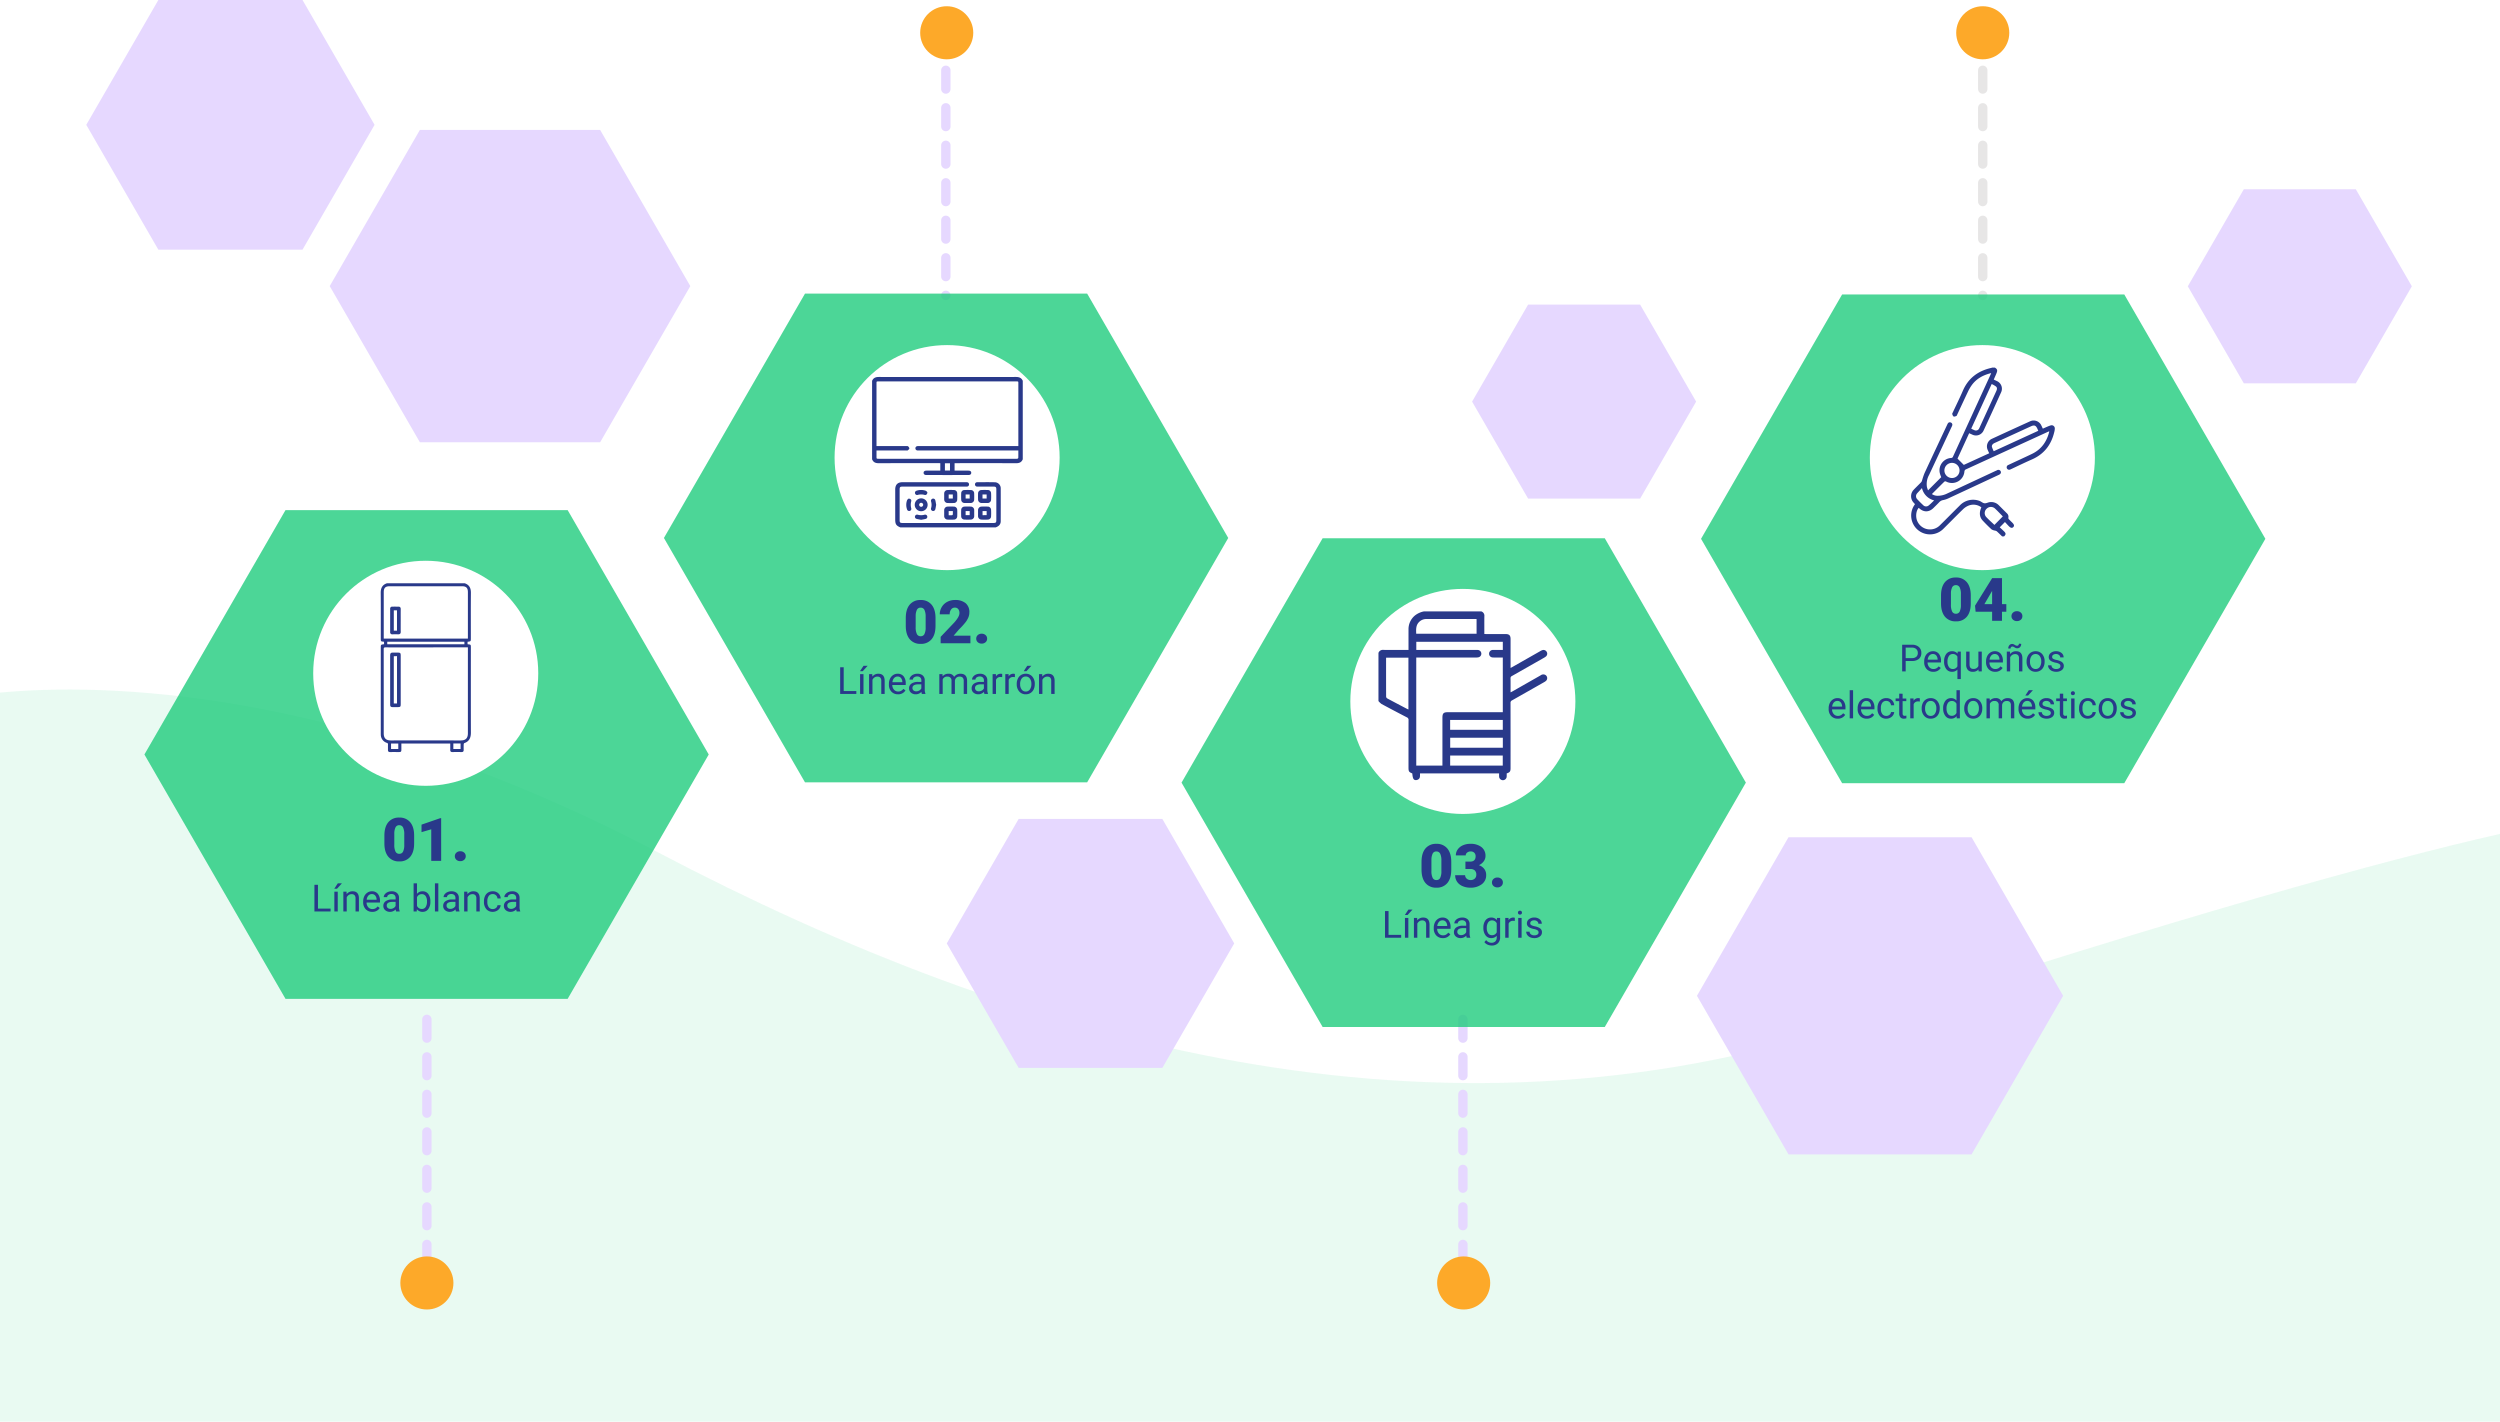 <svg xmlns="http://www.w3.org/2000/svg" xmlns:xlink="http://www.w3.org/1999/xlink" width="1333.006" height="758.005" viewBox="0 0 1333.006 758.005">
  <defs>
    <filter id="Ellipse_6148" x="158" y="290" width="138" height="138" filterUnits="userSpaceOnUse">
      <feOffset dy="3" input="SourceAlpha"/>
      <feGaussianBlur stdDeviation="3" result="blur"/>
      <feFlood flood-opacity="0.161"/>
      <feComposite operator="in" in2="blur"/>
      <feComposite in="SourceGraphic"/>
    </filter>
    <filter id="Ellipse_6151" x="988" y="175" width="138" height="138" filterUnits="userSpaceOnUse">
      <feOffset dy="3" input="SourceAlpha"/>
      <feGaussianBlur stdDeviation="3" result="blur-2"/>
      <feFlood flood-opacity="0.161"/>
      <feComposite operator="in" in2="blur-2"/>
      <feComposite in="SourceGraphic"/>
    </filter>
    <filter id="Ellipse_6150" x="711" y="305" width="138" height="138" filterUnits="userSpaceOnUse">
      <feOffset dy="3" input="SourceAlpha"/>
      <feGaussianBlur stdDeviation="3" result="blur-3"/>
      <feFlood flood-opacity="0.161"/>
      <feComposite operator="in" in2="blur-3"/>
      <feComposite in="SourceGraphic"/>
    </filter>
    <filter id="Ellipse_6149" x="436" y="175" width="138" height="138" filterUnits="userSpaceOnUse">
      <feOffset dy="3" input="SourceAlpha"/>
      <feGaussianBlur stdDeviation="3" result="blur-4"/>
      <feFlood flood-opacity="0.161"/>
      <feComposite operator="in" in2="blur-4"/>
      <feComposite in="SourceGraphic"/>
    </filter>
  </defs>
  <g id="info" transform="translate(-134 -1115)">
    <path id="Union_16" data-name="Union 16" d="M5411,12142.751v-388.7c53.166-4.988,181.182-3.982,350.387,84.938,197.684,103.881,415.7,163.583,636.239,91.785,178.342-58.057,283.9-87.221,346.38-101.4v313.373Z" transform="translate(-5277 -10269.746)" fill="#20cb7d" opacity="0.1"/>
    <path id="Path_259207" data-name="Path 259207" d="M76.2,133.593H-19.933L-68,216.848-19.933,300.1H76.2l48.067-83.255Z" transform="translate(377.806 1050.702)" fill="#e6d8ff" style="isolation: isolate"/>
    <path id="Path_259208" data-name="Path 259208" d="M-85.705,62.593h-76.863L-201,129.159l38.432,66.566h76.863l38.432-66.566Z" transform="translate(381 1052.407)" fill="#e6d8ff" style="isolation: isolate"/>
    <path id="Path_259209" data-name="Path 259209" d="M645.7,229h-59.73l-29.865,51.727,29.865,51.727H645.7l29.865-51.727Z" transform="translate(362.819 1048.411)" fill="#e6d8ff" style="isolation: isolate"/>
    <path id="Path_259210" data-name="Path 259210" d="M1036.705,166h-59.73l-29.865,51.727,29.865,51.727h59.73l29.865-51.727Z" transform="translate(353.43 1049.924)" fill="#e6d8ff" style="isolation: isolate"/>
    <path id="Path_259211" data-name="Path 259211" d="M384.062,510H307.428l-38.317,66.367,38.317,66.367h76.634l38.317-66.367Z" transform="translate(369.711 1041.663)" fill="#e6d8ff" style="isolation: isolate"/>
    <path id="Path_259212" data-name="Path 259212" d="M825.383,520H727.758l-48.813,84.546,48.813,84.546h97.626L874.2,604.546Z" transform="translate(359.87 1041.423)" fill="#e6d8ff" style="isolation: isolate"/>
    <line id="Line_441" data-name="Line 441" y2="140.054" transform="translate(638.322 1132.477)" fill="none" stroke="#e6d8ff" stroke-linecap="round" stroke-linejoin="round" stroke-width="5" stroke-dasharray="10 10"/>
    <line id="Line_442" data-name="Line 442" y2="140.054" transform="translate(1191.206 1132.477)" fill="none" stroke="#e7e6e6" stroke-linecap="round" stroke-linejoin="round" stroke-width="5" stroke-dasharray="10 10"/>
    <line id="Line_443" data-name="Line 443" y2="140.054" transform="translate(361.617 1658.534)" fill="none" stroke="#e6d8ff" stroke-linecap="round" stroke-linejoin="round" stroke-width="5" stroke-dasharray="10 10"/>
    <line id="Line_444" data-name="Line 444" y2="140.054" transform="translate(914.025 1658.534)" fill="none" stroke="#e6d8ff" stroke-linecap="round" stroke-linejoin="round" stroke-width="5" stroke-dasharray="10 10"/>
    <circle id="Ellipse_6097" data-name="Ellipse 6097" cx="14.152" cy="14.152" r="14.152" transform="translate(624.646 1118.325)" fill="#fda929" style="isolation: isolate"/>
    <circle id="Ellipse_6098" data-name="Ellipse 6098" cx="14.152" cy="14.152" r="14.152" transform="translate(1177.054 1118.325)" fill="#fda929" style="isolation: isolate"/>
    <circle id="Ellipse_6099" data-name="Ellipse 6099" cx="14.152" cy="14.152" r="14.152" transform="translate(347.465 1784.924)" fill="#fda929" style="isolation: isolate"/>
    <circle id="Ellipse_6100" data-name="Ellipse 6100" cx="14.152" cy="14.152" r="14.152" transform="translate(900.278 1784.924)" fill="#fda929" style="isolation: isolate"/>
    <g id="Group_150220" data-name="Group 150220">
      <path id="Path_259213" data-name="Path 259213" d="M56.609,341H-93.842l-75.225,130.294,75.225,130.294H56.609l75.225-130.294Z" transform="translate(380.067 1046)" fill="#20cb7d" opacity="0.8" style="isolation: isolate"/>
      <path id="Path_261779" data-name="Path 261779" d="M-6.18-9.3q0,4.609-2.07,7.109a7.154,7.154,0,0,1-5.836,2.5A7.193,7.193,0,0,1-19.961-2.2Q-22.039-4.719-22.039-9.3v-4.156q0-4.609,2.07-7.109a7.172,7.172,0,0,1,5.852-2.5,7.175,7.175,0,0,1,5.859,2.516q2.078,2.516,2.078,7.109Zm-5.266-4.828a8.114,8.114,0,0,0-.641-3.664A2.141,2.141,0,0,0-14.117-19a2.091,2.091,0,0,0-1.977,1.125,7.644,7.644,0,0,0-.664,3.406v5.813a8.175,8.175,0,0,0,.641,3.727,2.149,2.149,0,0,0,2.031,1.18A2.121,2.121,0,0,0-12.1-4.9a7.8,7.8,0,0,0,.656-3.6ZM8.227,0H2.945V-16.812L-2.242-15.3v-4L7.742-22.75h.484Zm10.2-5.109a3,3,0,0,1,2.078.742,2.435,2.435,0,0,1,.828,1.9,2.435,2.435,0,0,1-.828,1.9A3,3,0,0,1,18.43.172a2.972,2.972,0,0,1-2.086-.75,2.452,2.452,0,0,1-.82-1.891,2.452,2.452,0,0,1,.82-1.891A2.972,2.972,0,0,1,18.43-5.109Z" transform="translate(361 1574)" fill="#29398a"/>
      <path id="Path_261778" data-name="Path 261778" d="M3.535-1.533h6.738V0H1.65V-14.219H3.535ZM14.092,0H12.275V-10.566h1.816Zm.02-14.99H16.3l-2.617,2.871-1.455,0Zm4.668,4.424.059,1.328A3.85,3.85,0,0,1,22-10.762q3.35,0,3.379,3.779V0H23.574V-6.992a2.432,2.432,0,0,0-.522-1.689,2.094,2.094,0,0,0-1.6-.547,2.607,2.607,0,0,0-1.543.469,3.183,3.183,0,0,0-1.035,1.23V0H17.07V-10.566ZM32.49.2a4.617,4.617,0,0,1-3.5-1.411A5.237,5.237,0,0,1,27.646-4.99v-.332a6.341,6.341,0,0,1,.6-2.808,4.685,4.685,0,0,1,1.68-1.934,4.223,4.223,0,0,1,2.339-.7,3.957,3.957,0,0,1,3.2,1.357,5.877,5.877,0,0,1,1.143,3.887v.752H29.453a3.756,3.756,0,0,0,.913,2.524,2.87,2.87,0,0,0,2.222.962,3.147,3.147,0,0,0,1.621-.391,4.073,4.073,0,0,0,1.162-1.035l1.1.859A4.437,4.437,0,0,1,32.49.2Zm-.225-9.473a2.41,2.41,0,0,0-1.836.8,3.868,3.868,0,0,0-.918,2.231H34.8v-.137a3.441,3.441,0,0,0-.742-2.134A2.269,2.269,0,0,0,32.266-9.277ZM45.225,0a3.8,3.8,0,0,1-.254-1.113A4.031,4.031,0,0,1,41.963.2,3.73,3.73,0,0,1,39.4-.688a2.859,2.859,0,0,1-1-2.241,2.987,2.987,0,0,1,1.255-2.563,5.916,5.916,0,0,1,3.53-.913h1.758v-.83a2.029,2.029,0,0,0-.566-1.509,2.276,2.276,0,0,0-1.67-.562,2.634,2.634,0,0,0-1.621.488,1.439,1.439,0,0,0-.654,1.182H38.613a2.493,2.493,0,0,1,.562-1.528A3.832,3.832,0,0,1,40.7-10.332a5.125,5.125,0,0,1,2.114-.43,4.177,4.177,0,0,1,2.861.913,3.294,3.294,0,0,1,1.074,2.515v4.863a5.946,5.946,0,0,0,.371,2.314V0Zm-3-1.377a3.175,3.175,0,0,0,1.611-.439,2.658,2.658,0,0,0,1.1-1.143V-5.127H43.525q-3.32,0-3.32,1.943a1.645,1.645,0,0,0,.566,1.328A2.177,2.177,0,0,0,42.227-1.377Zm21.25-3.789a6.283,6.283,0,0,1-1.113,3.892A3.557,3.557,0,0,1,59.375.2a3.683,3.683,0,0,1-3.1-1.416L56.191,0h-1.66V-15h1.807v5.6a3.663,3.663,0,0,1,3.018-1.357,3.579,3.579,0,0,1,3.022,1.455,6.471,6.471,0,0,1,1.1,3.984ZM61.67-5.371a4.882,4.882,0,0,0-.713-2.852,2.36,2.36,0,0,0-2.051-1.006,2.652,2.652,0,0,0-2.568,1.66V-3a2.727,2.727,0,0,0,2.588,1.66,2.347,2.347,0,0,0,2.021-1.006A5.192,5.192,0,0,0,61.67-5.371ZM67.715,0H65.908V-15h1.807Zm9.414,0a3.8,3.8,0,0,1-.254-1.113A4.031,4.031,0,0,1,73.867.2,3.73,3.73,0,0,1,71.3-.688a2.859,2.859,0,0,1-1-2.241,2.987,2.987,0,0,1,1.255-2.563,5.916,5.916,0,0,1,3.53-.913h1.758v-.83a2.029,2.029,0,0,0-.566-1.509,2.276,2.276,0,0,0-1.67-.562,2.634,2.634,0,0,0-1.621.488,1.439,1.439,0,0,0-.654,1.182H70.518a2.493,2.493,0,0,1,.562-1.528A3.832,3.832,0,0,1,72.6-10.332a5.125,5.125,0,0,1,2.114-.43,4.177,4.177,0,0,1,2.861.913,3.294,3.294,0,0,1,1.074,2.515v4.863a5.946,5.946,0,0,0,.371,2.314V0Zm-3-1.377a3.175,3.175,0,0,0,1.611-.439,2.658,2.658,0,0,0,1.1-1.143V-5.127H75.43q-3.32,0-3.32,1.943a1.645,1.645,0,0,0,.566,1.328A2.177,2.177,0,0,0,74.131-1.377Zm9.063-9.189.059,1.328a3.85,3.85,0,0,1,3.164-1.523q3.35,0,3.379,3.779V0H87.988V-6.992a2.432,2.432,0,0,0-.522-1.689,2.094,2.094,0,0,0-1.6-.547,2.607,2.607,0,0,0-1.543.469,3.183,3.183,0,0,0-1.035,1.23V0H81.484V-10.566ZM96.758-1.279a2.6,2.6,0,0,0,1.689-.586,2.061,2.061,0,0,0,.8-1.465h1.709a3.276,3.276,0,0,1-.625,1.729A4.116,4.116,0,0,1,98.794-.293,4.438,4.438,0,0,1,96.758.2a4.353,4.353,0,0,1-3.433-1.44,5.737,5.737,0,0,1-1.274-3.94v-.3a6.361,6.361,0,0,1,.566-2.744A4.314,4.314,0,0,1,94.243-10.1a4.619,4.619,0,0,1,2.5-.664A4.238,4.238,0,0,1,99.7-9.7a3.8,3.8,0,0,1,1.255,2.764H99.248a2.49,2.49,0,0,0-.776-1.685,2.415,2.415,0,0,0-1.724-.659,2.529,2.529,0,0,0-2.134.991,4.655,4.655,0,0,0-.757,2.866v.342a4.562,4.562,0,0,0,.752,2.813A2.541,2.541,0,0,0,96.758-1.279ZM109.512,0a3.8,3.8,0,0,1-.254-1.113A4.031,4.031,0,0,1,106.25.2a3.73,3.73,0,0,1-2.563-.884,2.859,2.859,0,0,1-1-2.241,2.987,2.987,0,0,1,1.255-2.563,5.916,5.916,0,0,1,3.53-.913h1.758v-.83a2.029,2.029,0,0,0-.566-1.509,2.276,2.276,0,0,0-1.67-.562,2.634,2.634,0,0,0-1.621.488,1.439,1.439,0,0,0-.654,1.182H102.9a2.493,2.493,0,0,1,.562-1.528,3.832,3.832,0,0,1,1.523-1.167,5.125,5.125,0,0,1,2.114-.43,4.177,4.177,0,0,1,2.861.913,3.294,3.294,0,0,1,1.074,2.515v4.863a5.946,5.946,0,0,0,.371,2.314V0Zm-3-1.377a3.175,3.175,0,0,0,1.611-.439,2.658,2.658,0,0,0,1.1-1.143V-5.127h-1.416q-3.32,0-3.32,1.943a1.645,1.645,0,0,0,.566,1.328A2.177,2.177,0,0,0,106.514-1.377Z" transform="translate(300 1601)" fill="#29398a"/>
      <g transform="matrix(1, 0, 0, 1, 134, 1115)" filter="url(#Ellipse_6148)">
        <circle id="Ellipse_6148-2" data-name="Ellipse 6148" cx="60" cy="60" r="60" transform="translate(167 296)" fill="#fff"/>
      </g>
    </g>
    <g id="Group_148526" data-name="Group 148526" transform="translate(337 1426)">
      <path id="Path_259232" data-name="Path 259232" d="M.46,363.244c2.474.831,3.32,2.607,3.3,5.137-.072,8.025-.026,16.052-.027,24.078,0,1.784,0,1.784-1.758,1.977v1.25c.065.043.111.1.162.1,1.6.148,1.6.147,1.6,1.807,0,15.085-.02,30.171.019,45.256.007,2.682-.813,4.689-3.507,5.628-.173.06-.325.433-.334.666-.037.994-.023,1.991-.015,2.987.007.762-.327,1.125-1.117,1.113q-2.461-.034-4.922,0c-.785.01-1.124-.342-1.114-1.113.015-1.134,0-2.268,0-3.449H-33.317c0,1.149.008,2.254,0,3.359-.009.96-.24,1.189-1.2,1.194-1.611.007-3.222-.015-4.833.008-.788.011-1.126-.347-1.118-1.111.011-.967-.019-1.934.011-2.9a.757.757,0,0,0-.589-.884,4.593,4.593,0,0,1-3.24-4.354c-.025-.35-.015-.7-.015-1.054q0-22.628,0-45.256c0-1.727,0-1.727,1.747-1.941v-1.25c-.042-.029-.086-.085-.134-.089-1.612-.134-1.613-.134-1.613-1.769,0-8.085.047-16.17-.028-24.254-.024-2.536.831-4.3,3.3-5.136ZM2.153,397.4c-.859,0-1.585,0-2.311,0-13.851.017-27.7.05-41.554.018-.95,0-1.025.283-1.024,1.06q.027,22.4.015,44.8c0,2.563,1.18,3.753,3.759,3.77,1.64.011,3.279-.02,4.919-.02q16.209.009,32.417.019c2.615,0,3.778-1.2,3.778-3.843q0-22.356,0-44.712Zm0-4.645v-.951q0-11.9,0-23.8c0-2.3-.884-3.176-3.192-3.176H-39.518c-2.317,0-3.2.871-3.2,3.162q0,11.9,0,23.8v.965ZM.291,394.419H-40.845v1.332H.291Zm-35.253,57.2v-2.916h-3.857v2.916Zm29.355-2.947V451.6h3.862v-2.926Z" transform="translate(44.329 -363.244)" fill="#29398a"/>
      <path id="Path_259233" data-name="Path 259233" d="M-33.545,426.485q0,6.55,0,13.1c0,1.257-.2,1.447-1.47,1.454-.978.006-1.957-.018-2.935.007-.845.02-1.218-.392-1.223-1.2,0-.069,0-.14,0-.21q0-13.151-.008-26.3c0-.98.42-1.4,1.392-1.374.942.03,1.887,0,2.829.01,1.187.018,1.413.241,1.414,1.42Q-33.537,419.936-33.545,426.485Zm-1.972,12.62V413.84l-1.714.082v25.183Z" transform="translate(44.205 -375.005)" fill="#29398a"/>
      <path id="Path_259234" data-name="Path 259234" d="M-33.545,383.409c0,1.991-.026,3.982.011,5.971.019.989-.4,1.41-1.372,1.388-1.012-.023-2.025-.01-3.038,0a1.076,1.076,0,0,1-1.23-1.215q0-6.182,0-12.363a1.05,1.05,0,0,1,1.165-1.174c1.083-.013,2.166-.009,3.248,0,.874,0,1.234.455,1.222,1.324C-33.563,379.357-33.545,381.384-33.545,383.409Zm-1.982,5.423V377.971h-1.7v10.861Z" transform="translate(44.205 -363.55)" fill="#29398a"/>
    </g>
    <g id="Group_150191" data-name="Group 150191">
      <path id="Path_259216" data-name="Path 259216" d="M906.609,223H756.158L680.933,353.294l75.225,130.294H906.609l75.225-130.294Z" transform="translate(360.067 1049)" fill="#20cb7d" opacity="0.8" style="isolation: isolate"/>
      <path id="Path_261785" data-name="Path 261785" d="M-6.18-9.3q0,4.609-2.07,7.109a7.154,7.154,0,0,1-5.836,2.5A7.193,7.193,0,0,1-19.961-2.2Q-22.039-4.719-22.039-9.3v-4.156q0-4.609,2.07-7.109a7.172,7.172,0,0,1,5.852-2.5,7.175,7.175,0,0,1,5.859,2.516q2.078,2.516,2.078,7.109Zm-5.266-4.828a8.114,8.114,0,0,0-.641-3.664A2.141,2.141,0,0,0-14.117-19a2.091,2.091,0,0,0-1.977,1.125,7.644,7.644,0,0,0-.664,3.406v5.813a8.175,8.175,0,0,0,.641,3.727,2.149,2.149,0,0,0,2.031,1.18A2.121,2.121,0,0,0-12.1-4.9a7.8,7.8,0,0,0,.656-3.6ZM10.461-8.891h2.313v4.063H10.461V0H5.2V-4.828H-3.6l-.312-3.219L5.2-22.7v-.047h5.266Zm-9.359,0H5.2v-7l-.328.531ZM18.43-5.109a3,3,0,0,1,2.078.742,2.435,2.435,0,0,1,.828,1.9,2.435,2.435,0,0,1-.828,1.9A3,3,0,0,1,18.43.172a2.972,2.972,0,0,1-2.086-.75,2.452,2.452,0,0,1-.82-1.891,2.452,2.452,0,0,1,.82-1.891A2.972,2.972,0,0,1,18.43-5.109Z" transform="translate(1191 1446)" fill="#29398a"/>
      <path id="Path_261784" data-name="Path 261784" d="M-40.889-5.566V0h-1.875V-14.219h5.244a5.269,5.269,0,0,1,3.657,1.191,4.039,4.039,0,0,1,1.323,3.154,3.986,3.986,0,0,1-1.294,3.188,5.5,5.5,0,0,1-3.706,1.118Zm0-1.533h3.369a3.369,3.369,0,0,0,2.3-.709,2.593,2.593,0,0,0,.8-2.05,2.679,2.679,0,0,0-.8-2.035,3.156,3.156,0,0,0-2.2-.792h-3.477ZM-26.172.2a4.617,4.617,0,0,1-3.5-1.411A5.237,5.237,0,0,1-31.016-4.99v-.332a6.341,6.341,0,0,1,.6-2.808,4.685,4.685,0,0,1,1.68-1.934,4.223,4.223,0,0,1,2.339-.7,3.957,3.957,0,0,1,3.2,1.357,5.877,5.877,0,0,1,1.143,3.887v.752h-7.158A3.756,3.756,0,0,0-28.3-2.241a2.87,2.87,0,0,0,2.222.962,3.147,3.147,0,0,0,1.621-.391,4.073,4.073,0,0,0,1.162-1.035l1.1.859A4.437,4.437,0,0,1-26.172.2ZM-26.4-9.277a2.41,2.41,0,0,0-1.836.8A3.868,3.868,0,0,0-29.15-6.25h5.293v-.137A3.441,3.441,0,0,0-24.6-8.521,2.269,2.269,0,0,0-26.4-9.277Zm6,3.906a6.2,6.2,0,0,1,1.143-3.94,3.7,3.7,0,0,1,3.066-1.45A3.7,3.7,0,0,1-13.232-9.5l.078-1.064h1.66V4.063H-13.3V-.977A3.792,3.792,0,0,1-16.211.2a3.644,3.644,0,0,1-3.052-1.489A6.34,6.34,0,0,1-20.4-5.244Zm1.807.205a4.7,4.7,0,0,0,.767,2.852,2.438,2.438,0,0,0,2.065,1.035A2.705,2.705,0,0,0-13.3-2.705V-7.881a2.714,2.714,0,0,0-2.441-1.4,2.457,2.457,0,0,0-2.08,1.04A5.118,5.118,0,0,0-18.594-5.166ZM-2.07-1.045A3.837,3.837,0,0,1-5.166.2,3.285,3.285,0,0,1-7.739-.786a4.248,4.248,0,0,1-.894-2.905v-6.875h1.807V-3.74q0,2.4,1.953,2.4A2.7,2.7,0,0,0-2.119-2.881v-7.686H-.312V0H-2.031ZM6.816.2a4.617,4.617,0,0,1-3.5-1.411A5.237,5.237,0,0,1,1.973-4.99v-.332a6.341,6.341,0,0,1,.6-2.808,4.685,4.685,0,0,1,1.68-1.934,4.223,4.223,0,0,1,2.339-.7A3.957,3.957,0,0,1,9.795-9.4a5.877,5.877,0,0,1,1.143,3.887v.752H3.779a3.756,3.756,0,0,0,.913,2.524,2.87,2.87,0,0,0,2.222.962A3.147,3.147,0,0,0,8.535-1.67,4.073,4.073,0,0,0,9.7-2.705l1.1.859A4.437,4.437,0,0,1,6.816.2ZM6.592-9.277a2.41,2.41,0,0,0-1.836.8A3.868,3.868,0,0,0,3.838-6.25H9.131v-.137a3.441,3.441,0,0,0-.742-2.134A2.269,2.269,0,0,0,6.592-9.277Zm8.145-1.289.059,1.328a3.85,3.85,0,0,1,3.164-1.523q3.35,0,3.379,3.779V0H19.531V-6.992a2.432,2.432,0,0,0-.522-1.689,2.094,2.094,0,0,0-1.6-.547,2.607,2.607,0,0,0-1.543.469,3.183,3.183,0,0,0-1.035,1.23V0H13.027V-10.566Zm5.977-4.121a2.428,2.428,0,0,1-.6,1.709,1.951,1.951,0,0,1-1.5.654,2.2,2.2,0,0,1-.693-.1,3.741,3.741,0,0,1-.767-.4,3.32,3.32,0,0,0-.684-.366,1.673,1.673,0,0,0-.483-.063.9.9,0,0,0-.684.308,1.115,1.115,0,0,0-.283.786l-1.211-.068a2.549,2.549,0,0,1,.591-1.729,1.9,1.9,0,0,1,1.5-.684,1.821,1.821,0,0,1,.615.1,4.484,4.484,0,0,1,.742.381,4.367,4.367,0,0,0,.718.371,1.649,1.649,0,0,0,.552.088.874.874,0,0,0,.7-.332A1.165,1.165,0,0,0,19.5-14.8Zm2.871,9.307a6.241,6.241,0,0,1,.61-2.793,4.553,4.553,0,0,1,1.7-1.914,4.626,4.626,0,0,1,2.485-.674A4.456,4.456,0,0,1,31.87-9.268,5.748,5.748,0,0,1,33.2-5.293v.127A6.3,6.3,0,0,1,32.612-2.4,4.486,4.486,0,0,1,30.923-.488,4.679,4.679,0,0,1,28.4.2,4.445,4.445,0,0,1,24.917-1.3a5.719,5.719,0,0,1-1.333-3.955Zm1.816.215a4.52,4.52,0,0,0,.815,2.822A2.61,2.61,0,0,0,28.4-1.279a2.594,2.594,0,0,0,2.188-1.079A4.943,4.943,0,0,0,31.4-5.381,4.513,4.513,0,0,0,30.571-8.2a2.623,2.623,0,0,0-2.192-1.079,2.594,2.594,0,0,0-2.158,1.064A4.906,4.906,0,0,0,25.4-5.166ZM41.621-2.8a1.33,1.33,0,0,0-.552-1.138,5.311,5.311,0,0,0-1.924-.7,9.1,9.1,0,0,1-2.178-.7,3.1,3.1,0,0,1-1.191-.977,2.336,2.336,0,0,1-.386-1.348,2.741,2.741,0,0,1,1.1-2.2,4.291,4.291,0,0,1,2.808-.9,4.415,4.415,0,0,1,2.915.928A2.947,2.947,0,0,1,43.33-7.461H41.514a1.631,1.631,0,0,0-.63-1.279A2.36,2.36,0,0,0,39.3-9.277a2.47,2.47,0,0,0-1.543.43A1.353,1.353,0,0,0,37.2-7.725a1.1,1.1,0,0,0,.518.986,6.368,6.368,0,0,0,1.87.635,9.744,9.744,0,0,1,2.192.723A3.2,3.2,0,0,1,43.022-4.37a2.485,2.485,0,0,1,.405,1.44A2.7,2.7,0,0,1,42.295-.659,4.752,4.752,0,0,1,39.355.2a5.321,5.321,0,0,1-2.246-.449,3.653,3.653,0,0,1-1.528-1.255,3.025,3.025,0,0,1-.552-1.743h1.807a1.87,1.87,0,0,0,.728,1.44,2.822,2.822,0,0,0,1.792.532A2.913,2.913,0,0,0,41-1.694,1.275,1.275,0,0,0,41.621-2.8Zm-118.73,28a4.617,4.617,0,0,1-3.5-1.411,5.237,5.237,0,0,1-1.348-3.774v-.332a6.341,6.341,0,0,1,.6-2.808,4.685,4.685,0,0,1,1.68-1.934,4.223,4.223,0,0,1,2.339-.7,3.957,3.957,0,0,1,3.2,1.357,5.877,5.877,0,0,1,1.143,3.887v.752h-7.158a3.756,3.756,0,0,0,.913,2.524,2.87,2.87,0,0,0,2.222.962,3.147,3.147,0,0,0,1.621-.391,4.073,4.073,0,0,0,1.162-1.035l1.1.859A4.437,4.437,0,0,1-77.109,25.2Zm-.225-9.473a2.41,2.41,0,0,0-1.836.8,3.869,3.869,0,0,0-.918,2.231h5.293v-.137a3.441,3.441,0,0,0-.742-2.134A2.269,2.269,0,0,0-77.334,15.723Zm8.4,9.277h-1.807V10h1.807Zm7.275.2a4.617,4.617,0,0,1-3.5-1.411A5.237,5.237,0,0,1-66.5,20.01v-.332a6.341,6.341,0,0,1,.6-2.808,4.685,4.685,0,0,1,1.68-1.934,4.223,4.223,0,0,1,2.339-.7,3.957,3.957,0,0,1,3.2,1.357,5.877,5.877,0,0,1,1.143,3.887v.752H-64.7a3.756,3.756,0,0,0,.913,2.524,2.87,2.87,0,0,0,2.222.962,3.147,3.147,0,0,0,1.621-.391,4.073,4.073,0,0,0,1.162-1.035l1.1.859A4.437,4.437,0,0,1-61.66,25.2Zm-.225-9.473a2.41,2.41,0,0,0-1.836.8,3.869,3.869,0,0,0-.918,2.231h5.293v-.137a3.441,3.441,0,0,0-.742-2.134A2.269,2.269,0,0,0-61.885,15.723Zm10.674,8a2.6,2.6,0,0,0,1.689-.586,2.061,2.061,0,0,0,.8-1.465h1.709a3.276,3.276,0,0,1-.625,1.729,4.116,4.116,0,0,1-1.538,1.309,4.438,4.438,0,0,1-2.036.488,4.353,4.353,0,0,1-3.433-1.44,5.737,5.737,0,0,1-1.274-3.94v-.3a6.361,6.361,0,0,1,.566-2.744A4.314,4.314,0,0,1-53.726,14.9a4.619,4.619,0,0,1,2.5-.664A4.238,4.238,0,0,1-48.267,15.3a3.8,3.8,0,0,1,1.255,2.764h-1.709a2.49,2.49,0,0,0-.776-1.685,2.415,2.415,0,0,0-1.724-.659,2.529,2.529,0,0,0-2.134.991,4.655,4.655,0,0,0-.757,2.866v.342a4.562,4.562,0,0,0,.752,2.813A2.541,2.541,0,0,0-51.211,23.721Zm8.682-11.846v2.559h1.973v1.4h-1.973v6.561a1.467,1.467,0,0,0,.264.953,1.11,1.11,0,0,0,.9.318,4.374,4.374,0,0,0,.859-.117V25a5.268,5.268,0,0,1-1.387.194,2.25,2.25,0,0,1-1.826-.732,3.147,3.147,0,0,1-.615-2.08V15.83H-46.26v-1.4h1.924V11.875Zm9.189,4.18a5.414,5.414,0,0,0-.889-.068A2.381,2.381,0,0,0-36.641,17.5V25h-1.807V14.434h1.758l.029,1.221a2.813,2.813,0,0,1,2.52-1.416,1.846,1.846,0,0,1,.8.137Zm.986,3.564a6.241,6.241,0,0,1,.61-2.793,4.553,4.553,0,0,1,1.7-1.914,4.626,4.626,0,0,1,2.485-.674,4.456,4.456,0,0,1,3.491,1.494,5.748,5.748,0,0,1,1.333,3.975v.127a6.3,6.3,0,0,1-.591,2.769,4.486,4.486,0,0,1-1.689,1.909,4.679,4.679,0,0,1-2.524.684A4.445,4.445,0,0,1-31.021,23.7a5.719,5.719,0,0,1-1.333-3.955Zm1.816.215a4.52,4.52,0,0,0,.815,2.822,2.61,2.61,0,0,0,2.183,1.064,2.594,2.594,0,0,0,2.188-1.079,4.943,4.943,0,0,0,.811-3.022,4.513,4.513,0,0,0-.825-2.817,2.623,2.623,0,0,0-2.192-1.079,2.594,2.594,0,0,0-2.158,1.064A4.906,4.906,0,0,0-30.537,19.834Zm9.629-.205a6.19,6.19,0,0,1,1.152-3.911,3.644,3.644,0,0,1,3.018-1.479,3.665,3.665,0,0,1,2.939,1.27V10h1.807V25h-1.66l-.088-1.133A3.679,3.679,0,0,1-16.758,25.2a3.609,3.609,0,0,1-2.993-1.5,6.26,6.26,0,0,1-1.157-3.926Zm1.807.205a4.687,4.687,0,0,0,.742,2.813,2.4,2.4,0,0,0,2.051,1.016,2.636,2.636,0,0,0,2.51-1.543V17.266a2.656,2.656,0,0,0-2.49-1.494,2.411,2.411,0,0,0-2.07,1.025A5.16,5.16,0,0,0-19.1,19.834Zm9.434-.215a6.241,6.241,0,0,1,.61-2.793,4.553,4.553,0,0,1,1.7-1.914,4.626,4.626,0,0,1,2.485-.674,4.456,4.456,0,0,1,3.491,1.494A5.748,5.748,0,0,1-.049,19.707v.127A6.3,6.3,0,0,1-.64,22.6a4.486,4.486,0,0,1-1.689,1.909,4.679,4.679,0,0,1-2.524.684A4.445,4.445,0,0,1-8.335,23.7a5.719,5.719,0,0,1-1.333-3.955Zm1.816.215a4.52,4.52,0,0,0,.815,2.822,2.61,2.61,0,0,0,2.183,1.064,2.594,2.594,0,0,0,2.188-1.079,4.943,4.943,0,0,0,.811-3.022A4.513,4.513,0,0,0-2.681,16.8a2.623,2.623,0,0,0-2.192-1.079,2.594,2.594,0,0,0-2.158,1.064A4.906,4.906,0,0,0-7.852,19.834Zm11.768-5.4.049,1.172A3.9,3.9,0,0,1,7.1,14.238a3.021,3.021,0,0,1,3.018,1.7,4,4,0,0,1,1.372-1.23,4.052,4.052,0,0,1,2-.469q3.477,0,3.535,3.682V25H15.215V18.027a2.426,2.426,0,0,0-.518-1.694,2.279,2.279,0,0,0-1.738-.562,2.4,2.4,0,0,0-1.67.6,2.436,2.436,0,0,0-.771,1.616V25H8.7V18.076a2.016,2.016,0,0,0-2.256-2.3,2.417,2.417,0,0,0-2.432,1.514V25H2.207V14.434ZM24.131,25.2a4.617,4.617,0,0,1-3.5-1.411,5.237,5.237,0,0,1-1.348-3.774v-.332a6.341,6.341,0,0,1,.6-2.808,4.685,4.685,0,0,1,1.68-1.934,4.223,4.223,0,0,1,2.339-.7,3.957,3.957,0,0,1,3.2,1.357,5.877,5.877,0,0,1,1.143,3.887v.752H21.094a3.756,3.756,0,0,0,.913,2.524,2.87,2.87,0,0,0,2.222.962,3.147,3.147,0,0,0,1.621-.391,4.073,4.073,0,0,0,1.162-1.035l1.1.859A4.437,4.437,0,0,1,24.131,25.2Zm-.225-9.473a2.41,2.41,0,0,0-1.836.8,3.868,3.868,0,0,0-.918,2.231h5.293v-.137a3.441,3.441,0,0,0-.742-2.134A2.269,2.269,0,0,0,23.906,15.723ZM24.785,10h2.188l-2.617,2.871-1.455,0ZM36.494,22.2a1.33,1.33,0,0,0-.552-1.138,5.311,5.311,0,0,0-1.924-.7,9.1,9.1,0,0,1-2.178-.7,3.1,3.1,0,0,1-1.191-.977,2.336,2.336,0,0,1-.386-1.348,2.741,2.741,0,0,1,1.1-2.2,4.291,4.291,0,0,1,2.808-.9,4.415,4.415,0,0,1,2.915.928A2.947,2.947,0,0,1,38.2,17.539H36.387a1.631,1.631,0,0,0-.63-1.279,2.36,2.36,0,0,0-1.587-.537,2.47,2.47,0,0,0-1.543.43,1.353,1.353,0,0,0-.557,1.123,1.1,1.1,0,0,0,.518.986,6.368,6.368,0,0,0,1.87.635,9.744,9.744,0,0,1,2.192.723A3.2,3.2,0,0,1,37.9,20.63a2.485,2.485,0,0,1,.405,1.44,2.7,2.7,0,0,1-1.133,2.271,4.752,4.752,0,0,1-2.939.854,5.321,5.321,0,0,1-2.246-.449,3.653,3.653,0,0,1-1.528-1.255,3.025,3.025,0,0,1-.552-1.743h1.807a1.87,1.87,0,0,0,.728,1.44,2.822,2.822,0,0,0,1.792.532,2.913,2.913,0,0,0,1.646-.415A1.275,1.275,0,0,0,36.494,22.2Zm6.611-10.322v2.559h1.973v1.4H43.105v6.561a1.467,1.467,0,0,0,.264.953,1.11,1.11,0,0,0,.9.318,4.374,4.374,0,0,0,.859-.117V25a5.268,5.268,0,0,1-1.387.194,2.25,2.25,0,0,1-1.826-.732,3.147,3.147,0,0,1-.615-2.08V15.83H39.375v-1.4H41.3V11.875ZM49.15,25H47.344V14.434H49.15ZM47.2,11.631a1.078,1.078,0,0,1,.269-.742,1.008,1.008,0,0,1,.8-.3,1.024,1.024,0,0,1,.8.3,1.067,1.067,0,0,1,.273.742,1.032,1.032,0,0,1-.273.732,1.043,1.043,0,0,1-.8.293,1.026,1.026,0,0,1-.8-.293A1.043,1.043,0,0,1,47.2,11.631Zm9.082,12.09a2.6,2.6,0,0,0,1.689-.586,2.061,2.061,0,0,0,.8-1.465h1.709a3.276,3.276,0,0,1-.625,1.729,4.116,4.116,0,0,1-1.538,1.309,4.438,4.438,0,0,1-2.036.488,4.353,4.353,0,0,1-3.433-1.44,5.737,5.737,0,0,1-1.274-3.94v-.3a6.361,6.361,0,0,1,.566-2.744A4.314,4.314,0,0,1,53.765,14.9a4.619,4.619,0,0,1,2.5-.664A4.238,4.238,0,0,1,59.224,15.3a3.8,3.8,0,0,1,1.255,2.764H58.77a2.49,2.49,0,0,0-.776-1.685,2.415,2.415,0,0,0-1.724-.659,2.529,2.529,0,0,0-2.134.991,4.655,4.655,0,0,0-.757,2.866v.342a4.562,4.562,0,0,0,.752,2.813A2.541,2.541,0,0,0,56.279,23.721Zm5.752-4.1a6.241,6.241,0,0,1,.61-2.793,4.553,4.553,0,0,1,1.7-1.914,4.626,4.626,0,0,1,2.485-.674,4.456,4.456,0,0,1,3.491,1.494,5.748,5.748,0,0,1,1.333,3.975v.127A6.3,6.3,0,0,1,71.06,22.6a4.486,4.486,0,0,1-1.689,1.909,4.679,4.679,0,0,1-2.524.684A4.445,4.445,0,0,1,63.364,23.7a5.719,5.719,0,0,1-1.333-3.955Zm1.816.215a4.52,4.52,0,0,0,.815,2.822,2.763,2.763,0,0,0,4.37-.015,4.943,4.943,0,0,0,.811-3.022,4.513,4.513,0,0,0-.825-2.817,2.623,2.623,0,0,0-2.192-1.079,2.594,2.594,0,0,0-2.158,1.064A4.906,4.906,0,0,0,63.848,19.834ZM80.068,22.2a1.33,1.33,0,0,0-.552-1.138,5.311,5.311,0,0,0-1.924-.7,9.1,9.1,0,0,1-2.178-.7,3.1,3.1,0,0,1-1.191-.977,2.336,2.336,0,0,1-.386-1.348,2.741,2.741,0,0,1,1.1-2.2,4.291,4.291,0,0,1,2.808-.9,4.415,4.415,0,0,1,2.915.928,2.947,2.947,0,0,1,1.118,2.373H79.961a1.631,1.631,0,0,0-.63-1.279,2.36,2.36,0,0,0-1.587-.537,2.47,2.47,0,0,0-1.543.43,1.353,1.353,0,0,0-.557,1.123,1.1,1.1,0,0,0,.518.986,6.368,6.368,0,0,0,1.87.635,9.744,9.744,0,0,1,2.192.723A3.2,3.2,0,0,1,81.47,20.63a2.485,2.485,0,0,1,.405,1.44,2.7,2.7,0,0,1-1.133,2.271A4.752,4.752,0,0,1,77.8,25.2a5.321,5.321,0,0,1-2.246-.449,3.653,3.653,0,0,1-1.528-1.255,3.025,3.025,0,0,1-.552-1.743h1.807a1.87,1.87,0,0,0,.728,1.44,2.822,2.822,0,0,0,1.792.532,2.913,2.913,0,0,0,1.646-.415A1.275,1.275,0,0,0,80.068,22.2Z" transform="translate(1191 1473)" fill="#29398a"/>
      <g transform="matrix(1, 0, 0, 1, 134, 1115)" filter="url(#Ellipse_6151)">
        <circle id="Ellipse_6151-2" data-name="Ellipse 6151" cx="60" cy="60" r="60" transform="translate(997 181)" fill="#fff"/>
      </g>
      <g id="Group_148525" data-name="Group 148525" transform="translate(1153 1311)">
        <path id="Path_259231" data-name="Path 259231" d="M869.529,324.925c-.946-.913-1.873-1.848-2.85-2.726a2.807,2.807,0,0,0-.965-.359,5.217,5.217,0,0,1-1.812-.649c-1.619-1.482-3.169-3.045-4.672-4.646-1.781-1.9-2.011-4.247-.762-7.11a7,7,0,0,0-6.873-.894,9.422,9.422,0,0,0-2.955,1.975c-3.469,3.364-6.837,6.834-10.278,10.228a10.041,10.041,0,0,1-15.746-12.309c.14-.221.29-.436.464-.7-.273-.3-.552-.593-.816-.9a5,5,0,0,1,.147-6.793c1.271-1.337,2.61-2.609,3.9-3.933a2.385,2.385,0,0,0,.5-.879,41.163,41.163,0,0,1,1.329-3.979c4.022-8.676,8.1-17.326,12.166-25.984a3.092,3.092,0,0,1,.328-.617,1.216,1.216,0,0,1,1.555-.432,1.229,1.229,0,0,1,.762,1.5,4.812,4.812,0,0,1-.409.967q-5.977,12.751-11.958,25.5a9.9,9.9,0,0,0-1.13,6.445,16.483,16.483,0,0,0,.588,1.761l7.031-7.043a16.994,16.994,0,0,1-.768-2.2,6.61,6.61,0,0,1,6.03-8.033,1.047,1.047,0,0,0,1.019-.73q10-21.861,20.022-43.712c.1-.227.185-.464.326-.82-4.34,1.066-7.964,3.035-10.51,6.661a23.9,23.9,0,0,0-1.948,3.426c-1.89,3.959-3.724,7.943-5.584,11.917-.135.29-.232.708-.465.82-.459.221-1.1.492-1.481.327s-.631-.814-.761-1.3c-.073-.274.188-.654.335-.97,1.774-3.82,3.645-7.6,5.315-11.462,2.923-6.764,8.122-10.6,15.17-12.183a4.125,4.125,0,0,0,.487-.174h1.407c1.309.848,1.507,1.43.906,2.94-.453,1.138-.968,2.251-1.492,3.46.575.273,1.123.525,1.665.788a4.459,4.459,0,0,1,2.264,5.982q-4.607,10.194-9.319,20.341a4.462,4.462,0,0,1-6.138,2.2c-.5-.221-1.006-.45-1.591-.712l-6.207,13.538,3.355,3.359,13.54-6.2c-.273-.61-.517-1.138-.747-1.67a4.463,4.463,0,0,1,2.224-6.062q10.113-4.683,20.262-9.287a4.493,4.493,0,0,1,6.072,2.226c.257.522.5,1.054.782,1.666.766-.338,1.5-.673,2.242-.984a16.686,16.686,0,0,1,1.88-.724,1.682,1.682,0,0,1,2.267,1.691,8.244,8.244,0,0,1-.3,1.9c-1.625,6.775-5.449,11.725-11.93,14.555-3.672,1.6-7.271,3.371-10.9,5.063-.186.087-.37.177-.56.255a1.347,1.347,0,0,1-1.86-.6,1.324,1.324,0,0,1,.786-1.8c2.061-.978,4.136-1.926,6.2-2.892,2.173-1.015,4.356-2.009,6.511-3.063,4.95-2.419,7.765-6.506,9.082-11.743.013-.05-.019-.111-.046-.253-.7.313-1.376.615-2.052.925q-21.1,9.666-42.2,19.323a1.342,1.342,0,0,0-.927,1.258,6.666,6.666,0,0,1-9.814,5.257.951.951,0,0,0-.864.072c-2.221,2.168-4.407,4.371-6.671,6.634a5.421,5.421,0,0,0,3.066.916,11.3,11.3,0,0,0,5.236-1.28q11.289-5.274,22.583-10.537c1.273-.593,2.542-1.194,3.819-1.777a1.372,1.372,0,0,1,1.966.489c.365.734.047,1.469-.872,1.9q-13.476,6.3-26.964,12.564a12.339,12.339,0,0,1-2.823.934,3.739,3.739,0,0,0-2.152,1.19c-.956,1.029-1.976,2-2.974,2.992-2.368,2.357-5.173,2.426-7.63.19-.086-.078-.178-.147-.266-.219-1.349,1.355-1.837,4.594-.783,7.024a7.4,7.4,0,0,0,12.069,2.274c3.537-3.464,6.992-7.012,10.516-10.489a9.8,9.8,0,0,1,10.49-2.563c.958.305,1.783,1.182,2.734,1.308.911.121,1.895-.486,2.868-.606a5.683,5.683,0,0,1,4.874,1.723c1.435,1.423,2.85,2.867,4.295,4.281a2.373,2.373,0,0,1,.72,2.313.971.971,0,0,0,.229.726c.592.649,1.231,1.253,1.852,1.875,1.036,1.035,1.2,1.723.557,2.385s-1.4.517-2.446-.557c-.693-.709-1.351-1.453-2-2.153l-2.779,2.833c.7.658,1.5,1.376,2.269,2.127,1.091,1.07,1.092,1.655.055,2.705Zm-16.466-57.419c.633.3,1.151.567,1.69.784a1.889,1.889,0,0,0,2.572-.989c.253-.494.466-1.009.7-1.514q4.2-9.174,8.408-18.345c.4-.863.591-1.768-.166-2.432a12.816,12.816,0,0,0-2.292-1.316Zm35.756,1.119c-.186-.428-.339-.8-.508-1.167-.786-1.711-1.633-2.024-3.353-1.236q-3.471,1.588-6.939,3.18-6.261,2.869-12.521,5.742c-1.065.49-1.611,1.29-1.359,2.177a19.583,19.583,0,0,0,.91,2.2Zm-18.915,45.643c-1.342-1.363-2.7-2.823-4.145-4.183a3.221,3.221,0,0,0-4.4.023,3.139,3.139,0,0,0-.406,4.359c1.408,1.549,3.005,2.925,4.485,4.342Zm-31.141-24.462a4.039,4.039,0,1,0,3.976-4.075A4.042,4.042,0,0,0,838.764,289.805Zm-11.964,9.36c-.815.888-1.483,1.613-2.149,2.34a6.968,6.968,0,0,0-.526.587,2.3,2.3,0,0,0,.13,2.986c1.031,1.115,2.111,2.189,3.223,3.224a2.1,2.1,0,0,0,2.747.261c1.067-.823,2-1.823,3.079-2.831A8.787,8.787,0,0,1,826.8,299.165Z" transform="translate(-821.005 -234.925)" fill="#29398a"/>
      </g>
    </g>
    <g id="Group_150192" data-name="Group 150192">
      <path id="Path_259215" data-name="Path 259215" d="M622.609,357H472.158L396.933,487.294l75.225,130.294H622.609l75.225-130.294Z" transform="translate(367.067 1045)" fill="#20cb7d" opacity="0.8" style="isolation: isolate"/>
      <path id="Path_261782" data-name="Path 261782" d="M-6.18-9.3q0,4.609-2.07,7.109a7.154,7.154,0,0,1-5.836,2.5A7.193,7.193,0,0,1-19.961-2.2Q-22.039-4.719-22.039-9.3v-4.156q0-4.609,2.07-7.109a7.172,7.172,0,0,1,5.852-2.5,7.175,7.175,0,0,1,5.859,2.516q2.078,2.516,2.078,7.109Zm-5.266-4.828a8.114,8.114,0,0,0-.641-3.664A2.141,2.141,0,0,0-14.117-19a2.091,2.091,0,0,0-1.977,1.125,7.644,7.644,0,0,0-.664,3.406v5.813a8.175,8.175,0,0,0,.641,3.727,2.149,2.149,0,0,0,2.031,1.18A2.121,2.121,0,0,0-12.1-4.9a7.8,7.8,0,0,0,.656-3.6Zm12.813.547H3.852q2.953,0,2.953-2.891A2.5,2.5,0,0,0,6.1-18.3a2.666,2.666,0,0,0-1.984-.711,2.854,2.854,0,0,0-1.82.609,1.859,1.859,0,0,0-.773,1.516H-3.742a5.39,5.39,0,0,1,1-3.2,6.6,6.6,0,0,1,2.773-2.2,9.482,9.482,0,0,1,3.9-.789A9.317,9.317,0,0,1,9.9-21.344a5.766,5.766,0,0,1,2.172,4.766,4.806,4.806,0,0,1-.9,2.773,6.4,6.4,0,0,1-2.617,2.117A6.116,6.116,0,0,1,11.4-9.7a5.246,5.246,0,0,1,1.031,3.3,5.87,5.87,0,0,1-2.344,4.875A9.729,9.729,0,0,1,3.93.313,10.089,10.089,0,0,1-.219-.539,6.5,6.5,0,0,1-3.117-2.9,6.134,6.134,0,0,1-4.1-6.328H1.2a2.371,2.371,0,0,0,.844,1.813,2.979,2.979,0,0,0,2.078.766,3.12,3.12,0,0,0,2.219-.773A2.585,2.585,0,0,0,7.164-6.5,3.022,3.022,0,0,0,6.3-8.937,3.592,3.592,0,0,0,3.93-9.656H1.367ZM18.43-5.109a3,3,0,0,1,2.078.742,2.435,2.435,0,0,1,.828,1.9,2.435,2.435,0,0,1-.828,1.9A3,3,0,0,1,18.43.172a2.972,2.972,0,0,1-2.086-.75,2.452,2.452,0,0,1-.82-1.891,2.452,2.452,0,0,1,.82-1.891A2.972,2.972,0,0,1,18.43-5.109Z" transform="translate(914 1588)" fill="#29398a"/>
      <path id="Path_261783" data-name="Path 261783" d="M-39.624-1.533h6.738V0h-8.623V-14.219h1.885ZM-29.067,0h-1.816V-10.566h1.816Zm.02-14.99h2.188l-2.617,2.871-1.455,0Zm4.668,4.424.059,1.328a3.85,3.85,0,0,1,3.164-1.523q3.35,0,3.379,3.779V0h-1.807V-6.992a2.432,2.432,0,0,0-.522-1.689,2.094,2.094,0,0,0-1.6-.547,2.607,2.607,0,0,0-1.543.469,3.183,3.183,0,0,0-1.035,1.23V0h-1.807V-10.566ZM-10.669.2a4.617,4.617,0,0,1-3.5-1.411A5.237,5.237,0,0,1-15.513-4.99v-.332a6.341,6.341,0,0,1,.6-2.808,4.685,4.685,0,0,1,1.68-1.934,4.223,4.223,0,0,1,2.339-.7A3.957,3.957,0,0,1-7.69-9.4,5.877,5.877,0,0,1-6.548-5.518v.752h-7.158a3.756,3.756,0,0,0,.913,2.524,2.87,2.87,0,0,0,2.222.962A3.147,3.147,0,0,0-8.95-1.67,4.073,4.073,0,0,0-7.788-2.705l1.1.859A4.437,4.437,0,0,1-10.669.2Zm-.225-9.473a2.41,2.41,0,0,0-1.836.8,3.868,3.868,0,0,0-.918,2.231h5.293v-.137A3.441,3.441,0,0,0-9.1-8.521,2.269,2.269,0,0,0-10.894-9.277ZM2.065,0a3.8,3.8,0,0,1-.254-1.113A4.031,4.031,0,0,1-1.2.2,3.73,3.73,0,0,1-3.76-.688a2.859,2.859,0,0,1-1-2.241A2.987,2.987,0,0,1-3.506-5.493a5.916,5.916,0,0,1,3.53-.913H1.782v-.83a2.029,2.029,0,0,0-.566-1.509,2.276,2.276,0,0,0-1.67-.562,2.634,2.634,0,0,0-1.621.488,1.439,1.439,0,0,0-.654,1.182H-4.546a2.493,2.493,0,0,1,.562-1.528,3.832,3.832,0,0,1,1.523-1.167,5.125,5.125,0,0,1,2.114-.43,4.177,4.177,0,0,1,2.861.913A3.294,3.294,0,0,1,3.589-7.334v4.863A5.946,5.946,0,0,0,3.96-.156V0Zm-3-1.377A3.175,3.175,0,0,0,.679-1.816a2.658,2.658,0,0,0,1.1-1.143V-5.127H.366q-3.32,0-3.32,1.943a1.645,1.645,0,0,0,.566,1.328A2.177,2.177,0,0,0-.933-1.377ZM10.942-5.371A6.21,6.21,0,0,1,12.085-9.3a3.654,3.654,0,0,1,3.027-1.46A3.635,3.635,0,0,1,18.13-9.395l.088-1.172h1.65V-.254a4.3,4.3,0,0,1-1.216,3.232A4.487,4.487,0,0,1,15.386,4.16a5.435,5.435,0,0,1-2.236-.488,3.85,3.85,0,0,1-1.67-1.338l.938-1.084a3.533,3.533,0,0,0,2.842,1.436,2.768,2.768,0,0,0,2.056-.742,2.837,2.837,0,0,0,.737-2.09v-.908A3.713,3.713,0,0,1,15.093.2a3.609,3.609,0,0,1-3-1.494A6.529,6.529,0,0,1,10.942-5.371Zm1.816.205a4.738,4.738,0,0,0,.732,2.808,2.38,2.38,0,0,0,2.051,1.021,2.646,2.646,0,0,0,2.51-1.553V-7.715a2.677,2.677,0,0,0-2.49-1.514A2.4,2.4,0,0,0,13.5-8.2,5.16,5.16,0,0,0,12.759-5.166ZM27.7-8.945a5.414,5.414,0,0,0-.889-.068A2.381,2.381,0,0,0,24.4-7.5V0H22.593V-10.566h1.758l.029,1.221a2.813,2.813,0,0,1,2.52-1.416,1.846,1.846,0,0,1,.8.137ZM31.323,0H29.517V-10.566h1.807ZM29.37-13.369a1.078,1.078,0,0,1,.269-.742,1.008,1.008,0,0,1,.8-.3,1.024,1.024,0,0,1,.8.3,1.067,1.067,0,0,1,.273.742,1.032,1.032,0,0,1-.273.732,1.043,1.043,0,0,1-.8.293,1.026,1.026,0,0,1-.8-.293A1.043,1.043,0,0,1,29.37-13.369Zm11,10.566a1.33,1.33,0,0,0-.552-1.138,5.311,5.311,0,0,0-1.924-.7,9.1,9.1,0,0,1-2.178-.7,3.1,3.1,0,0,1-1.191-.977,2.336,2.336,0,0,1-.386-1.348,2.741,2.741,0,0,1,1.1-2.2,4.291,4.291,0,0,1,2.808-.9,4.415,4.415,0,0,1,2.915.928,2.947,2.947,0,0,1,1.118,2.373H40.259a1.631,1.631,0,0,0-.63-1.279,2.36,2.36,0,0,0-1.587-.537,2.47,2.47,0,0,0-1.543.43,1.353,1.353,0,0,0-.557,1.123,1.1,1.1,0,0,0,.518.986,6.368,6.368,0,0,0,1.87.635,9.744,9.744,0,0,1,2.192.723A3.2,3.2,0,0,1,41.768-4.37a2.485,2.485,0,0,1,.405,1.44A2.7,2.7,0,0,1,41.04-.659,4.752,4.752,0,0,1,38.1.2a5.321,5.321,0,0,1-2.246-.449,3.653,3.653,0,0,1-1.528-1.255,3.025,3.025,0,0,1-.552-1.743h1.807a1.87,1.87,0,0,0,.728,1.44,2.822,2.822,0,0,0,1.792.532,2.913,2.913,0,0,0,1.646-.415A1.275,1.275,0,0,0,40.366-2.8Z" transform="translate(914 1615)" fill="#29398a"/>
      <g transform="matrix(1, 0, 0, 1, 134, 1115)" filter="url(#Ellipse_6150)">
        <circle id="Ellipse_6150-2" data-name="Ellipse 6150" cx="60" cy="60" r="60" transform="translate(720 311)" fill="#fff"/>
      </g>
      <g id="Group_148523" data-name="Group 148523" transform="translate(869 1441)">
        <path id="Path_259217" data-name="Path 259217" d="M559.667,381a2.416,2.416,0,0,1,1.626,2.6c-.046,3.1-.015,6.207-.015,9.43.375.017.71.048,1.045.049,3.427,0,6.853,0,10.28,0,1.922,0,2.657.731,2.659,2.643q.009,7.162,0,14.325v1.1c.393-.2.671-.337.939-.49q7.438-4.23,14.877-8.464a6.243,6.243,0,0,1,1.187-.555,1.962,1.962,0,0,1,2.258.916,1.927,1.927,0,0,1-.335,2.411,5.346,5.346,0,0,1-1,.7q-8.576,4.9-17.167,9.764a1.264,1.264,0,0,0-.773,1.287c.042,2.428.016,4.858.016,7.442.379-.187.657-.307.919-.456q7.554-4.295,15.1-8.6a2.344,2.344,0,0,1,2.4-.294,1.978,1.978,0,0,1,.459,3.242,5.575,5.575,0,0,1-1.01.691q-8.543,4.868-17.1,9.708a1.34,1.34,0,0,0-.789,1.365q.034,17.358.015,34.715c0,1.8-.336,2.273-2.059,2.861,0,.5.026,1.021-.006,1.542a2.022,2.022,0,1,1-4.042-.028c-.027-.491,0-.985,0-1.534H527c-.116,1.087.251,2.319-.788,3.1a2.44,2.44,0,0,1-1.36.488c-1.331,0-1.747-.791-1.995-3.567-1.742-.673-2.014-1.078-2.014-3,0-8.467-.014-16.932.021-25.4a1.463,1.463,0,0,0-.943-1.527q-6.744-3.486-13.43-7.079a8.722,8.722,0,0,1-1.667-1.579V403.152a2.426,2.426,0,0,1,2.6-1.627c4.128.04,8.257.015,12.385.015h1.038V400.5c0-3.279-.009-6.56,0-9.839a9.43,9.43,0,0,1,3.566-7.588A11.226,11.226,0,0,1,529.081,381Zm-20.736,82.217v-1.1q0-12.217,0-24.435c0-2.321.6-2.933,2.9-2.933h29.295V405.6c-1.016,0-1.976,0-2.937,0a24.09,24.09,0,0,1-2.544-.049,1.961,1.961,0,0,1-1.833-2.083,2,2,0,0,1,2.017-1.916c.614-.035,1.23-.014,1.845-.015,1.135,0,2.269,0,3.455,0V397.2H525v4.335h1.132q15.334,0,30.67,0a8.392,8.392,0,0,1,1.14.043,1.993,1.993,0,0,1,1.734,1.913,1.942,1.942,0,0,1-1.525,1.981,5.833,5.833,0,0,1-1.3.121q-15.422.01-30.845.006h-1.028v57.612ZM520.8,405.66H508.934a3.476,3.476,0,0,0-.046.386c0,6.819-.012,13.639.021,20.459a1.265,1.265,0,0,0,.6.894c3.526,1.9,7.074,3.75,10.619,5.612.2.1.414.176.67.283Zm4.158-12.745H557.14V385.1a3.25,3.25,0,0,0-.332-.041q-13.213,0-26.425,0a5.374,5.374,0,0,0-3.624,1.335C524.726,388.173,524.849,390.515,524.957,392.915Zm18.083,51.232h28.08v-5.274H543.04Zm28.1,4.222H543.07v5.322h28.069Zm-28.088,9.483v5.359H571.1v-5.359Z" transform="translate(-504.825 -381)" fill="#29398a"/>
      </g>
    </g>
    <g id="Group_150193" data-name="Group 150193">
      <path id="Path_259214" data-name="Path 259214" d="M340.609,223H190.158L114.933,353.294l75.225,130.294H340.609l75.225-130.294Z" transform="translate(373.067 1048.555)" fill="#20cb7d" opacity="0.8" style="isolation: isolate"/>
      <path id="Path_261780" data-name="Path 261780" d="M-6.18-9.3q0,4.609-2.07,7.109a7.154,7.154,0,0,1-5.836,2.5A7.193,7.193,0,0,1-19.961-2.2Q-22.039-4.719-22.039-9.3v-4.156q0-4.609,2.07-7.109a7.172,7.172,0,0,1,5.852-2.5,7.175,7.175,0,0,1,5.859,2.516q2.078,2.516,2.078,7.109Zm-5.266-4.828a8.114,8.114,0,0,0-.641-3.664A2.141,2.141,0,0,0-14.117-19a2.091,2.091,0,0,0-1.977,1.125,7.644,7.644,0,0,0-.664,3.406v5.813a8.175,8.175,0,0,0,.641,3.727,2.149,2.149,0,0,0,2.031,1.18A2.121,2.121,0,0,0-12.1-4.9a7.8,7.8,0,0,0,.656-3.6ZM12.43,0H-3.445V-3.437l7.313-7.687q2.7-3.078,2.7-4.891A3.4,3.4,0,0,0,5.93-18.25a2.287,2.287,0,0,0-1.859-.766,2.316,2.316,0,0,0-1.953,1.023,4.206,4.206,0,0,0-.75,2.555H-3.914A7.471,7.471,0,0,1-2.867-19.3,7.341,7.341,0,0,1,.039-22.078a8.633,8.633,0,0,1,4.156-1,8.493,8.493,0,0,1,5.68,1.7,6.08,6.08,0,0,1,1.992,4.891,7.1,7.1,0,0,1-.5,2.617A11.477,11.477,0,0,1,9.813-11.2a39.163,39.163,0,0,1-3.4,3.742L3.477-4.062H12.43Zm6-5.109a3,3,0,0,1,2.078.742,2.435,2.435,0,0,1,.828,1.9,2.435,2.435,0,0,1-.828,1.9A3,3,0,0,1,18.43.172a2.972,2.972,0,0,1-2.086-.75,2.452,2.452,0,0,1-.82-1.891,2.452,2.452,0,0,1,.82-1.891A2.972,2.972,0,0,1,18.43-5.109Z" transform="translate(639 1458)" fill="#29398a"/>
      <path id="Path_261781" data-name="Path 261781" d="M-55.142-1.533H-48.4V0h-8.623V-14.219h1.885ZM-44.585,0H-46.4V-10.566h1.816Zm.02-14.99h2.188L-45-12.119l-1.455,0Zm4.668,4.424.059,1.328a3.851,3.851,0,0,1,3.164-1.523q3.35,0,3.379,3.779V0H-35.1V-6.992a2.432,2.432,0,0,0-.522-1.689,2.094,2.094,0,0,0-1.6-.547,2.607,2.607,0,0,0-1.543.469A3.183,3.183,0,0,0-39.8-7.529V0h-1.807V-10.566ZM-26.187.2a4.617,4.617,0,0,1-3.5-1.411A5.237,5.237,0,0,1-31.03-4.99v-.332a6.341,6.341,0,0,1,.6-2.808,4.685,4.685,0,0,1,1.68-1.934,4.223,4.223,0,0,1,2.339-.7,3.957,3.957,0,0,1,3.2,1.357,5.877,5.877,0,0,1,1.143,3.887v.752h-7.158a3.756,3.756,0,0,0,.913,2.524,2.87,2.87,0,0,0,2.222.962,3.147,3.147,0,0,0,1.621-.391,4.073,4.073,0,0,0,1.162-1.035l1.1.859A4.437,4.437,0,0,1-26.187.2Zm-.225-9.473a2.41,2.41,0,0,0-1.836.8,3.868,3.868,0,0,0-.918,2.231h5.293v-.137a3.441,3.441,0,0,0-.742-2.134A2.269,2.269,0,0,0-26.411-9.277ZM-13.452,0a3.8,3.8,0,0,1-.254-1.113A4.031,4.031,0,0,1-16.714.2a3.73,3.73,0,0,1-2.563-.884,2.859,2.859,0,0,1-1-2.241,2.987,2.987,0,0,1,1.255-2.563,5.916,5.916,0,0,1,3.53-.913h1.758v-.83A2.029,2.029,0,0,0-14.3-8.745a2.276,2.276,0,0,0-1.67-.562,2.634,2.634,0,0,0-1.621.488,1.439,1.439,0,0,0-.654,1.182h-1.816A2.493,2.493,0,0,1-19.5-9.165a3.832,3.832,0,0,1,1.523-1.167,5.125,5.125,0,0,1,2.114-.43A4.177,4.177,0,0,1-13-9.849a3.294,3.294,0,0,1,1.074,2.515v4.863a5.946,5.946,0,0,0,.371,2.314V0Zm-3-1.377a3.175,3.175,0,0,0,1.611-.439,2.658,2.658,0,0,0,1.1-1.143V-5.127h-1.416q-3.32,0-3.32,1.943a1.645,1.645,0,0,0,.566,1.328A2.177,2.177,0,0,0-16.45-1.377Zm14-9.189L-2.4-9.395A3.9,3.9,0,0,1,.737-10.762a3.021,3.021,0,0,1,3.018,1.7,4,4,0,0,1,1.372-1.23,4.052,4.052,0,0,1,2-.469q3.477,0,3.535,3.682V0H8.853V-6.973a2.426,2.426,0,0,0-.518-1.694A2.279,2.279,0,0,0,6.6-9.229a2.4,2.4,0,0,0-1.67.6,2.436,2.436,0,0,0-.771,1.616V0H2.339V-6.924a2.016,2.016,0,0,0-2.256-2.3A2.417,2.417,0,0,0-2.349-7.715V0H-4.155V-10.566ZM19.907,0a3.8,3.8,0,0,1-.254-1.113A4.031,4.031,0,0,1,16.646.2a3.73,3.73,0,0,1-2.563-.884,2.859,2.859,0,0,1-1-2.241,2.987,2.987,0,0,1,1.255-2.563,5.916,5.916,0,0,1,3.53-.913h1.758v-.83a2.029,2.029,0,0,0-.566-1.509,2.276,2.276,0,0,0-1.67-.562,2.634,2.634,0,0,0-1.621.488,1.439,1.439,0,0,0-.654,1.182H13.3a2.493,2.493,0,0,1,.562-1.528,3.832,3.832,0,0,1,1.523-1.167,5.125,5.125,0,0,1,2.114-.43,4.177,4.177,0,0,1,2.861.913,3.294,3.294,0,0,1,1.074,2.515v4.863A5.946,5.946,0,0,0,21.8-.156V0Zm-3-1.377a3.175,3.175,0,0,0,1.611-.439,2.658,2.658,0,0,0,1.1-1.143V-5.127H18.208q-3.32,0-3.32,1.943a1.645,1.645,0,0,0,.566,1.328A2.177,2.177,0,0,0,16.909-1.377ZM29.37-8.945a5.414,5.414,0,0,0-.889-.068A2.381,2.381,0,0,0,26.069-7.5V0H24.263V-10.566h1.758l.029,1.221a2.813,2.813,0,0,1,2.52-1.416,1.846,1.846,0,0,1,.8.137Zm6.768,0a5.414,5.414,0,0,0-.889-.068A2.381,2.381,0,0,0,32.837-7.5V0H31.03V-10.566h1.758l.029,1.221a2.813,2.813,0,0,1,2.52-1.416,1.846,1.846,0,0,1,.8.137Zm.986,3.564a6.241,6.241,0,0,1,.61-2.793,4.553,4.553,0,0,1,1.7-1.914,4.626,4.626,0,0,1,2.485-.674A4.456,4.456,0,0,1,45.41-9.268a5.748,5.748,0,0,1,1.333,3.975v.127A6.3,6.3,0,0,1,46.152-2.4,4.486,4.486,0,0,1,44.463-.488,4.679,4.679,0,0,1,41.938.2,4.445,4.445,0,0,1,38.457-1.3a5.719,5.719,0,0,1-1.333-3.955Zm1.816.215a4.52,4.52,0,0,0,.815,2.822,2.61,2.61,0,0,0,2.183,1.064,2.594,2.594,0,0,0,2.188-1.079,4.943,4.943,0,0,0,.811-3.022A4.513,4.513,0,0,0,44.111-8.2a2.623,2.623,0,0,0-2.192-1.079,2.594,2.594,0,0,0-2.158,1.064A4.906,4.906,0,0,0,38.94-5.166ZM42.739-15h2.188L42.31-12.129l-1.455,0Zm7.979,4.434.059,1.328a3.851,3.851,0,0,1,3.164-1.523q3.35,0,3.379,3.779V0H55.513V-6.992a2.432,2.432,0,0,0-.522-1.689,2.094,2.094,0,0,0-1.6-.547,2.607,2.607,0,0,0-1.543.469,3.183,3.183,0,0,0-1.035,1.23V0H49.009V-10.566Z" transform="translate(639 1485)" fill="#29398a"/>
      <g transform="matrix(1, 0, 0, 1, 134, 1115)" filter="url(#Ellipse_6149)">
        <circle id="Ellipse_6149-2" data-name="Ellipse 6149" cx="60" cy="60" r="60" transform="translate(445 181)" fill="#fff"/>
      </g>
      <g id="Group_148524" data-name="Group 148524" transform="translate(599 1316)">
        <path id="Path_259218" data-name="Path 259218" d="M294.279,285.832c-.631,1.6-1.821,2.119-3.514,2.112-10.589-.047-21.178-.024-31.768-.024h-1.073v3.944c.249.012.522.035.8.035,2.2,0,4.392,0,6.589,0,.975,0,1.526.45,1.5,1.192-.022.717-.558,1.15-1.487,1.151q-11.217.008-22.434,0c-.929,0-1.464-.434-1.485-1.152-.022-.742.529-1.189,1.5-1.192,2.17-.007,4.34,0,6.511,0h.891v-3.981H249.3c-10.616,0-21.232-.023-31.847.023-1.691.007-2.886-.5-3.514-2.111V244.017c.7-1.6,1.935-2.063,3.636-2.061q36.534.055,73.067,0c1.7,0,2.941.462,3.636,2.06Zm-2.354-7.036v-.874q0-16.286,0-32.573c0-1.017,0-1.018-1.066-1.018H217.348c-1.053,0-1.054,0-1.054,1.029q0,16.287,0,32.573v.863h.972q7.453,0,14.907.006c.334,0,.777-.039.975.146.323.3.7.8.657,1.165s-.541.726-.909,1c-.173.126-.508.037-.768.037q-7.454,0-14.907,0h-.927v3.262c0,1.162,0,1.163,1.155,1.163H290.8a1.587,1.587,0,0,0,.62-.023c.2-.091.473-.3.478-.468.039-1.293.022-2.588.022-3.934h-52.97a8.105,8.105,0,0,1-.862-.013,1.154,1.154,0,0,1-.152-2.276,4.333,4.333,0,0,1,1.013-.057q25.93,0,51.858,0Zm-36.451,9.187h-2.705v3.86h2.705Z" transform="translate(-213.94 -241.956)" fill="#29398a"/>
        <path id="Path_259219" data-name="Path 259219" d="M233.6,343.077c-2.21-.929-2.729-1.723-2.729-4.182q0-7.986,0-15.972c0-2.649,1.3-3.944,3.934-3.944h33.574a4.162,4.162,0,0,1,.86.031,1.1,1.1,0,0,1,.972,1.221,1.072,1.072,0,0,1-1.037,1.078,7.378,7.378,0,0,1-.862.018H234.9c-1.449,0-1.67.222-1.67,1.686q0,8.064,0,16.128c0,1.346.246,1.585,1.609,1.585h48.322c1.391,0,1.624-.235,1.624-1.643q0-8.1,0-16.207c0-1.277-.277-1.549-1.567-1.549h-8c-.209,0-.42.007-.628-.007a1.136,1.136,0,0,1-1.18-1.109,1.122,1.122,0,0,1,1.152-1.219c3.164-.021,6.329-.066,9.491.023a3.2,3.2,0,0,1,3.074,3.26q.035,8.768,0,17.537c-.009,1.758-1.14,2.7-2.678,3.263Z" transform="translate(-218.538 -262.869)" fill="#29398a"/>
        <path id="Path_259220" data-name="Path 259220" d="M291.5,340.281c0-.5-.014-.991,0-1.487a1.881,1.881,0,0,1,1.9-1.969c1.071-.037,2.145-.039,3.215,0a1.792,1.792,0,0,1,1.831,1.777,31.5,31.5,0,0,1-.007,3.44,1.719,1.719,0,0,1-1.714,1.712,29.735,29.735,0,0,1-3.447.005,1.827,1.827,0,0,1-1.781-1.914C291.482,341.326,291.5,340.8,291.5,340.281Zm4.578,1.119v-2.17H293.9v2.17Z" transform="translate(-235.001 -267.712)" fill="#29398a"/>
        <path id="Path_259221" data-name="Path 259221" d="M294.966,331.625c-.5,0-.994.01-1.49,0a1.877,1.877,0,0,1-1.973-1.892c-.034-1.068-.035-2.139,0-3.208a1.791,1.791,0,0,1,1.777-1.822c1.121-.054,2.248-.052,3.369-.005a1.726,1.726,0,0,1,1.79,1.715,30.425,30.425,0,0,1,0,3.439,1.808,1.808,0,0,1-1.911,1.772C296.012,331.638,295.488,331.625,294.966,331.625Zm-1.094-2.407h2.2v-2.134h-2.2Z" transform="translate(-234.997 -264.416)" fill="#29398a"/>
        <path id="Path_259222" data-name="Path 259222" d="M266.719,340.29c0-.522-.018-1.044,0-1.565a1.869,1.869,0,0,1,1.888-1.9c1.07-.038,2.144-.039,3.214,0a1.807,1.807,0,0,1,1.846,1.845c.047,1.093.047,2.192,0,3.285a1.774,1.774,0,0,1-1.791,1.811,31.8,31.8,0,0,1-3.292.005,1.858,1.858,0,0,1-1.866-2C266.707,341.282,266.717,340.786,266.719,340.29Zm2.387,1.153c.625,0,1.219.028,1.807-.02a.591.591,0,0,0,.4-.4c.048-.586.02-1.179.02-1.8h-2.231Z" transform="translate(-228.271 -267.712)" fill="#29398a"/>
        <path id="Path_259223" data-name="Path 259223" d="M286.086,340.34c0,.522.017,1.044-.005,1.565a1.773,1.773,0,0,1-1.676,1.836,28.271,28.271,0,0,1-3.6,0,1.715,1.715,0,0,1-1.66-1.758c-.044-1.12-.046-2.244,0-3.363a1.8,1.8,0,0,1,1.81-1.794c1.1-.044,2.2-.045,3.293,0a1.862,1.862,0,0,1,1.837,1.945C286.1,339.3,286.087,339.819,286.086,340.34Zm-4.574,1.053h2.164v-2.182h-2.164Z" transform="translate(-231.638 -267.712)" fill="#29398a"/>
        <path id="Path_259224" data-name="Path 259224" d="M282.546,331.624c-.548,0-1.1.028-1.646-.006a1.762,1.762,0,0,1-1.74-1.687c-.056-1.2-.055-2.4,0-3.6a1.662,1.662,0,0,1,1.62-1.616c1.2-.06,2.4-.063,3.6,0a1.735,1.735,0,0,1,1.687,1.734c.042,1.12.042,2.244,0,3.364a1.843,1.843,0,0,1-1.884,1.81c-.548.02-1.1,0-1.646,0Zm1.131-2.387v-2.16h-2.163v2.16Z" transform="translate(-231.641 -264.419)" fill="#29398a"/>
        <path id="Path_259225" data-name="Path 259225" d="M266.719,328.117c0-.522-.019-1.045,0-1.565a1.8,1.8,0,0,1,1.752-1.845c1.147-.057,2.3-.056,3.447,0a1.726,1.726,0,0,1,1.742,1.76c.052,1.118.053,2.244,0,3.362a1.794,1.794,0,0,1-1.884,1.8q-1.567.036-3.136,0a1.872,1.872,0,0,1-1.923-1.939C266.7,329.16,266.719,328.638,266.719,328.117Zm4.593-1.037h-2.2v2.147h2.2Z" transform="translate(-228.271 -264.417)" fill="#29398a"/>
        <path id="Path_259226" data-name="Path 259226" d="M245.161,334.222a3.437,3.437,0,0,1,3.467-3.408,3.431,3.431,0,0,1-.053,6.863A3.42,3.42,0,0,1,245.161,334.222Zm3.4-1.054a1.094,1.094,0,0,0-1.039,1.144,1.078,1.078,0,0,0,1.088,1.01,1.091,1.091,0,0,0,1.048-1.138A1.108,1.108,0,0,0,248.558,333.168Z" transform="translate(-222.419 -266.087)" fill="#29398a"/>
        <path id="Path_259227" data-name="Path 259227" d="M251.949,325.9c-.017,1.05-.717,1.621-1.467,1.412a6.73,6.73,0,0,0-3.7,0,1.124,1.124,0,0,1-1.408-.79,1.139,1.139,0,0,1,.758-1.437,7.475,7.475,0,0,1,4.916,0C251.459,325.225,251.752,325.713,251.949,325.9Z" transform="translate(-222.463 -264.417)" fill="#29398a"/>
        <path id="Path_259228" data-name="Path 259228" d="M240.163,331.008c1.054-.028,1.643.612,1.444,1.4a7.255,7.255,0,0,0,0,3.772,1.1,1.1,0,0,1-.82,1.388,1.144,1.144,0,0,1-1.407-.807,7.124,7.124,0,0,1,.015-4.9C239.542,331.47,239.994,331.189,240.163,331.008Z" transform="translate(-220.733 -266.14)" fill="#29398a"/>
        <path id="Path_259229" data-name="Path 259229" d="M259.818,334.324c-.155.818-.256,1.594-.457,2.343a1.169,1.169,0,1,1-2.245-.629,6.2,6.2,0,0,0,.005-3.466,1.166,1.166,0,0,1,.794-1.544,1.154,1.154,0,0,1,1.439.875C259.563,332.7,259.67,333.529,259.818,334.324Z" transform="translate(-225.649 -266.134)" fill="#29398a"/>
        <path id="Path_259230" data-name="Path 259230" d="M248.617,345.483c-.809-.162-1.635-.281-2.435-.5a1.15,1.15,0,1,1,.618-2.214,6.756,6.756,0,0,0,3.628,0,1.155,1.155,0,1,1,.6,2.23C250.247,345.213,249.445,345.322,248.617,345.483Z" transform="translate(-222.461 -269.32)" fill="#29398a"/>
      </g>
    </g>
  </g>
</svg>
